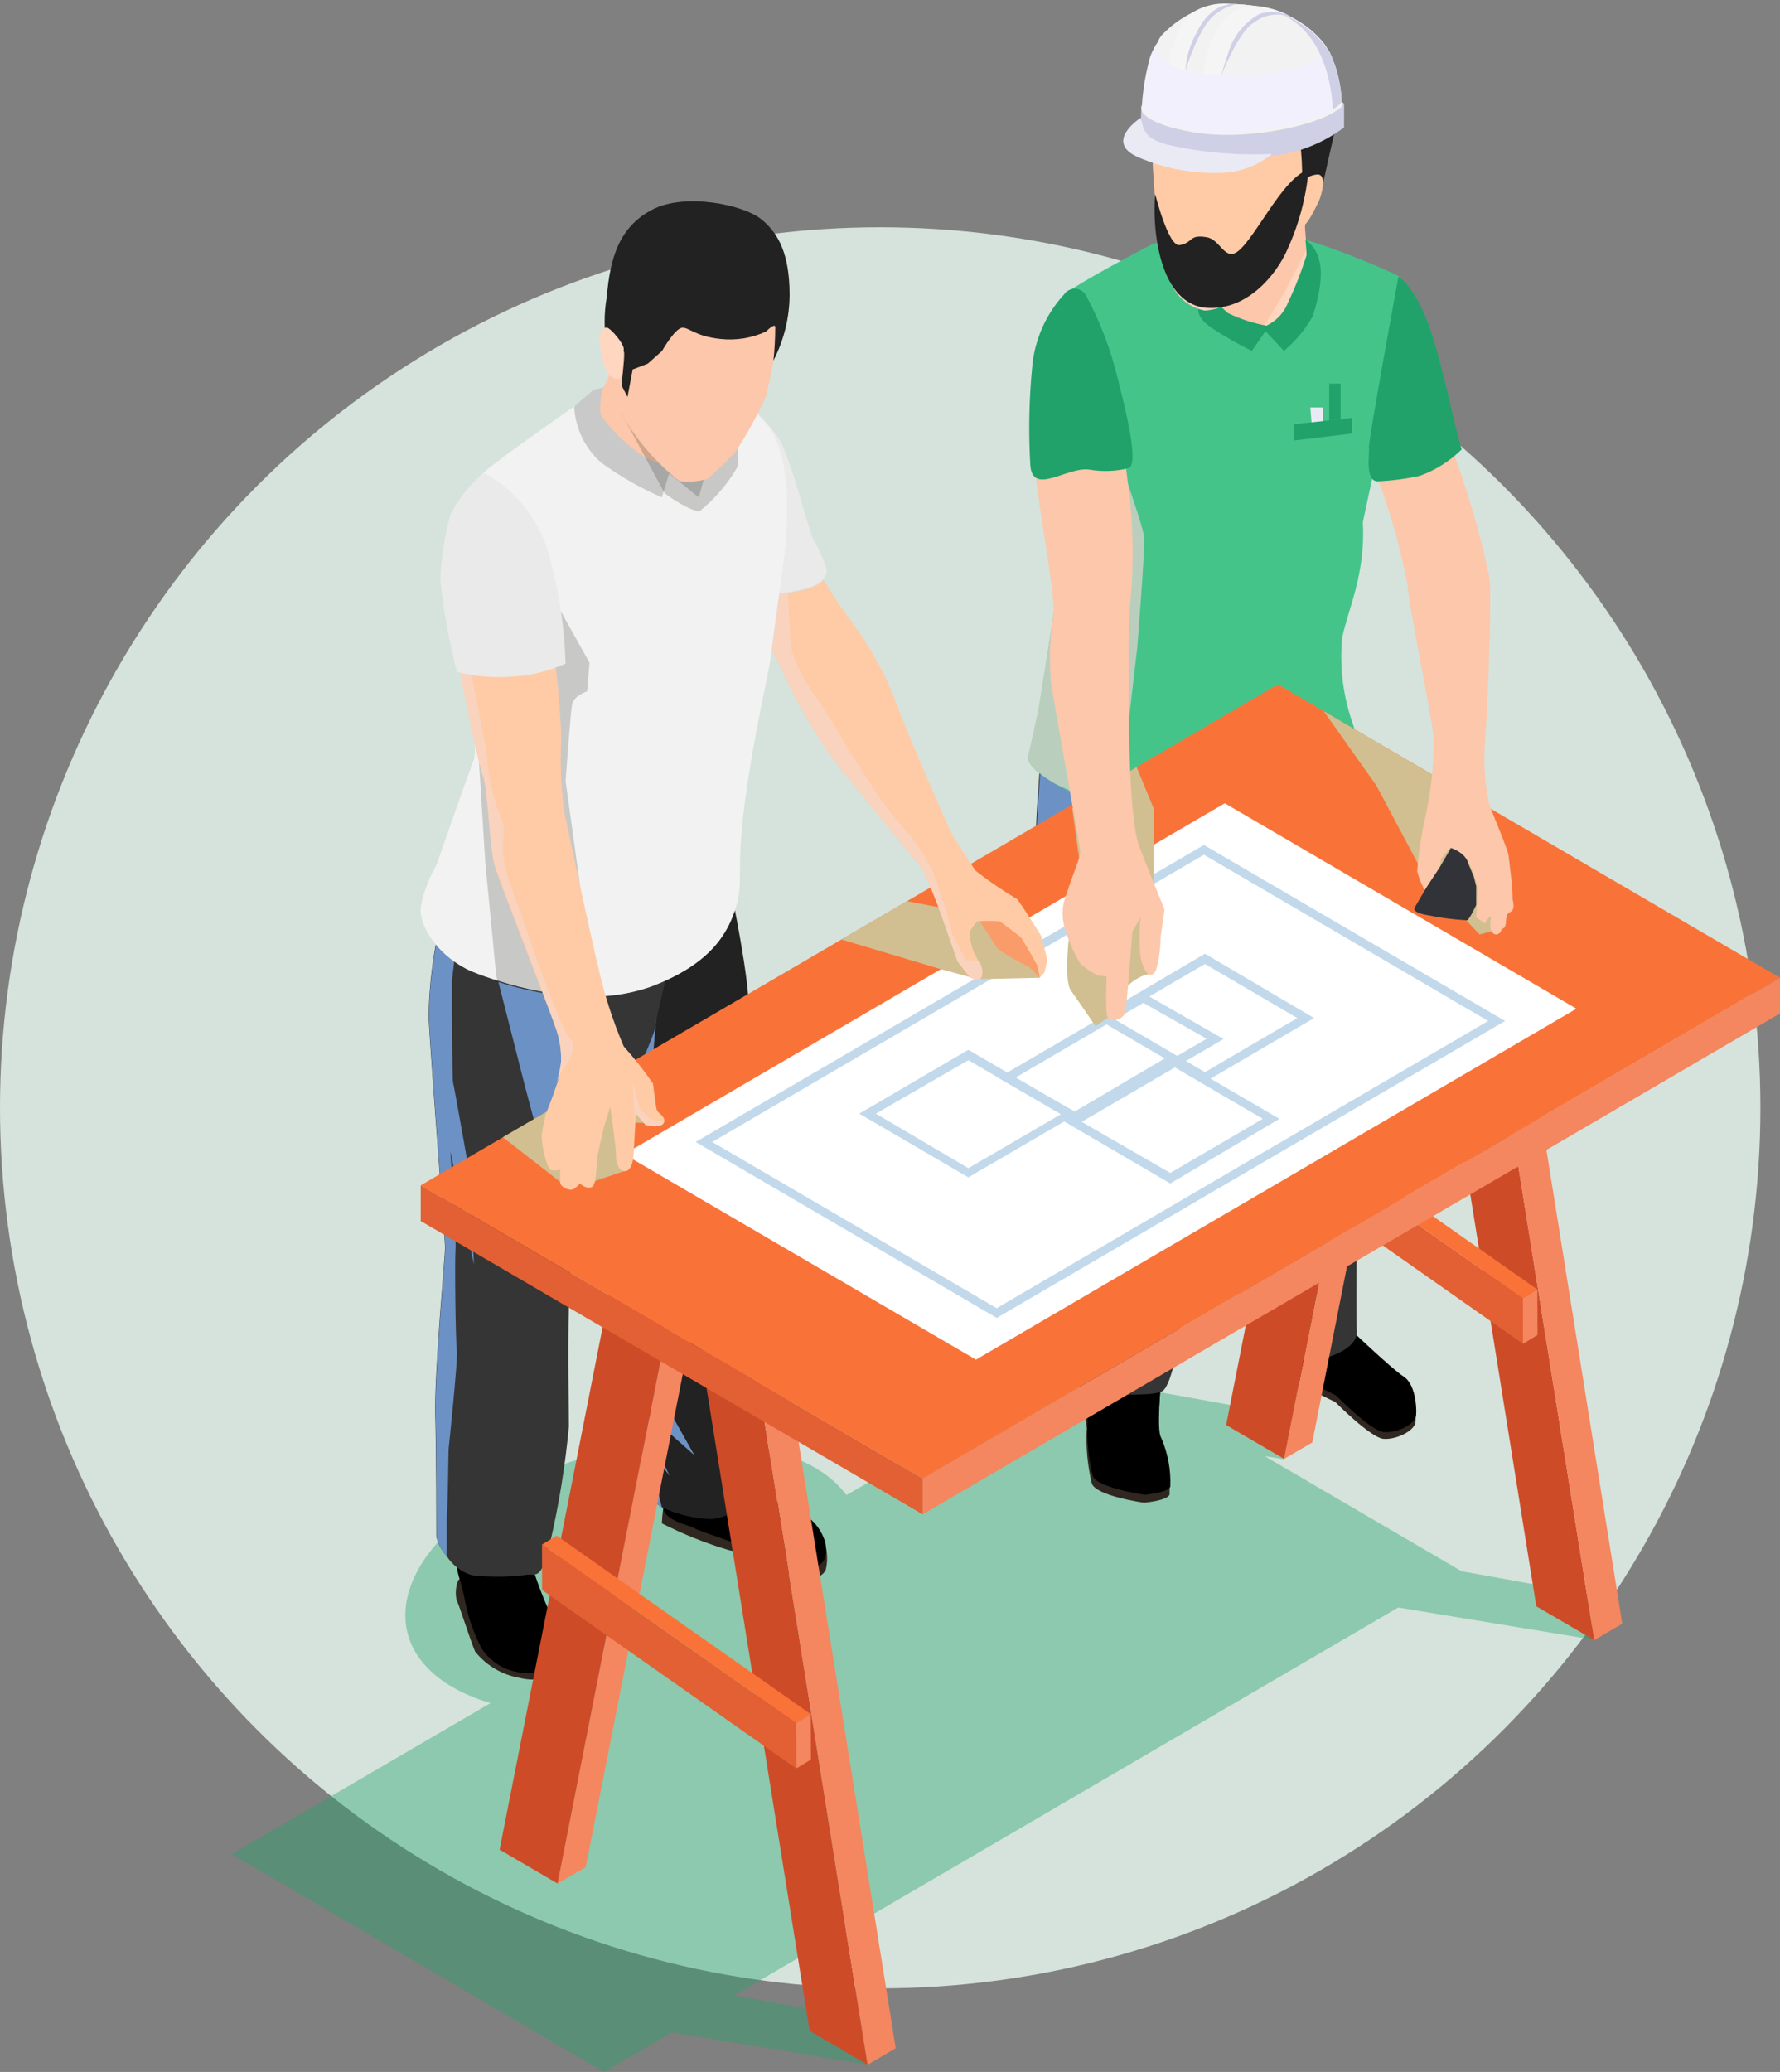 <svg xmlns="http://www.w3.org/2000/svg" width="116.28" height="135.3" viewBox="0 0 116.28 135.3">
  <rect x="0" y="0" width="116.28" height="135.3" fill="#808080" stroke="none"/>
  <g>
    <ellipse cx="57.5" cy="72.341" fill="rgb(213,227,220)" rx="57.5" ry="57.5"/>
    <g>
      <g opacity=".4">
        <path fill="rgb(32,162,106)" fill-rule="evenodd" d="M56.19 131.799l-8.227-1.5 43.379-25.328 12.855 2.121-.485-3.001-8.237-1.49-12.855-7.512 1.285.21-.534-3.011-8.128-1.47-4.123-2.411-15.821 9.223c-.507-.667-1.134-1.23-1.849-1.66-4.855-3.001-14.18-2.311-20.844 1.57-6.665 3.881-8.108 9.493-3.263 12.504.847.505 1.754.898 2.699 1.17l-16.899 9.863L39.459 135.3l4.42-2.581 12.795 2.101-.485-3.021z"/>
      </g>
      <path fill="rgb(234,234,234)" fill-rule="evenodd" d="M53.955 37.001s.316.72-.732 1.23c-.993.349-2.034.542-3.085.57l-3.352-6.532 2.245-5.622c.737.578 1.375 1.274 1.889 2.061.732 1.18 2.047 6.422 2.215 6.512.324.568.599 1.164.821 1.781z"/>
      <path fill="rgb(47,39,32)" fill-rule="evenodd" d="M43.325 98.479c-.047.332-.076.666-.089 1 1.4.709 2.859 1.291 4.361 1.741 1.088.18 3.886 1.761 4.885 1.851.999.09 1.374-.33 1.463-.58.114-.477.114-.974 0-1.45-.129-.52-2.541-1-2.541-1l-8.079-1.56z"/>
      <path fill="rgb(0,0,0)" fill-rule="evenodd" d="M48.408 96.959s3.184 1.46 3.876 1.801c.774.386 1.356 1.077 1.612 1.911.198.83 0 1.46-.702 1.701-.702.24-3.51-.88-3.57-1-.059-.12-4.113-1.43-4.262-1.58-.148-.15-1.978-.46-2.037-1.33-.059-.87 1.483-3.301 1.483-3.301l3.599 1.801z"/>
      <path fill="rgb(34,34,34)" fill-rule="evenodd" d="M48.952 97.889c0 .6-1.978 1.36-2.601 1.31-1.074-.052-2.129-.313-3.105-.77-.239-.127-.445-.309-.603-.53-.692-1-.722-4.061-1.315-6.812-.593-2.751-.89-10.653-1.078-11.183-.188-.53-.643-2.651-.583-7.002.059-4.351 0-10.763.989-12.004.827-.682 1.793-1.17 2.828-1.43 2.027-.71 4.291-1.19 4.291-1.19s1.216 5.732 1.137 7.802c-.079 2.071.198 9.073.277 10.293.067 1.976-.036 3.954-.307 5.912-.247 1.33-.425 8.903-.415 10.443.01 1.54.534 4.561.485 5.162z"/>
      <path fill="rgb(108,145,196)" fill-rule="evenodd" d="M43.74 96.369c-.457-.586-.883-1.198-1.276-1.831 0 .17.564 2.761.574 3.071.052.277.122.551.208.82-.239-.127-.445-.309-.603-.53-.692-1-.722-4.061-1.315-6.812-.593-2.751-.89-10.653-1.078-11.183-.188-.53-.643-2.651-.583-7.002.059-4.351 0-10.763.989-12.004.827-.682 1.793-1.17 2.828-1.43.811 1.56-.583 6.712-.583 6.712s-.574 6.412-.544 6.412c.03 0 1.463 2.131 1.463 2.131s1.216 2.111 1.266 2.251c.049.14-.455 3.411-.455 3.411s0 1.721-.326 1.811c-.326.09-.989-.44-1.236.24-.073 1.111-.01 2.226.188 3.321l1.978 1.24-1.552.38-.356 1.46 1.107.56c-.352.16-.626.455-.761.82-.046.694.004 1.391.148 2.071l1.543 2.741-1.641-1.45-1.434-1.891.307 2.261 1.147 2.421z"/>
      <path fill="rgb(47,39,32)" fill-rule="evenodd" d="M30.461 102.78l-.534.42c-.153.398-.19.832-.109 1.25.198.41.929 2.731 1.216 3.391.725.912 1.756 1.524 2.897 1.721.888.23 1.829.109 2.63-.34.316-.29.257-1.18.257-1.18l-3.471-2.701-2.887-2.561z"/>
      <path fill="rgb(0,0,0)" fill-rule="evenodd" d="M34.574 101.63c.352 1.253.799 2.477 1.335 3.661.692 1.34 1.117 2.651.791 3.231-.326.58-1.523.78-2.66.7-1.037-.112-1.973-.679-2.561-1.55-.518-.979-.888-2.031-1.098-3.121-.21-1.09-.366-1.36-.504-2.001-.088-.73-.124-1.465-.109-2.201l4.806 1.28z"/>
      <path fill="rgb(53,53,53)" fill-rule="evenodd" d="M43.82 61.778c-.158 1.891-.989 4.661-.989 5.172 0 .51-1.572 3.871-1.81 4.451-.109.28-.643 1.51-1.285 3.001-.702 1.701-1.523 3.781-1.978 5.332-.401 1.816-.6 3.671-.593 5.532-.089 3.171 0 6.552 0 7.872-.242 2.6-.661 5.181-1.256 7.722-.595 2.542-.929 1.821-1.681 2.001-1.133.131-2.278.131-3.411 0-.684-.209-1.27-.66-1.651-1.27-.325-.351-.554-.782-.663-1.25 0-.47 0-5.272-.069-8.002-.069-2.731.653-10.463.643-10.883-.01-.42-.92-12.004-1.078-15.004.032-2.498.395-4.981 1.078-7.382h.069l.92.06c3.322.23 13.873 1.05 13.754 2.651z"/>
      <path fill="rgb(108,145,196)" fill-rule="evenodd" d="M29.185 99.159v2.451c-.325-.351-.554-.782-.663-1.25 0-.47 0-5.272-.069-8.002-.069-2.731.653-10.463.643-10.883-.01-.42-.92-12.004-1.078-15.004.032-2.498.395-4.981 1.078-7.382h.079l.989-.44-.059.5-.583 4.891s0 6.382.079 6.672c.079.29 1.009 5.572 1.009 5.572l.356 6.312-1.543-7.392s.396 5.712.336 6.362c-.059.65 0 6.192.089 6.622.089.43-.544 6.462-.544 6.462s-.049 3.641-.119 4.511z"/>
      <path fill="rgb(242,242,242)" fill-rule="evenodd" d="M51.315 35.511c-.129 1.49-.801 5.802-.91 7.002-.109 1.2-.989 4.531-1.681 9.393-.692 4.861-.129 5.572-.623 7.252-.494 1.68-1.592 3.801-5.656 5.302-1.46.495-3.002.695-4.539.59-1.818-.102-3.616-.438-5.349-1-.597-.176-1.184-.383-1.76-.62-2.027-.88-3.52-2.891-3.293-4.301.189-.915.523-1.793.989-2.601.138-.41 2.225-6.342 2.492-7.002.124-1.244.124-2.497 0-3.741 0-.27-1.918-10.673-1.266-12.414.636-1.313 1.605-2.431 2.808-3.241.465-.43 4.727-3.411 4.994-3.601l3.144-2.051 5.933 1.15c1.499.223 2.835 1.077 3.678 2.351 1.454 2.161 1.167 6.052 1.038 7.532z"/>
      <path fill="rgb(108,145,196)" fill-rule="evenodd" d="M39.34 71.211c-.297.54-3.856 4.181-3.856 4.181l-1.157-4.331-1.77-6.942c1.734.562 3.532.899 5.349 1 1.818.102 1.721 5.562 1.434 6.092z"/>
      <g opacity=".2">
        <path fill="rgb(29,29,27)" fill-rule="evenodd" d="M37.372 46.004c-.109.59-.425 5.001-.425 5.001l.989 7.122-.069 7.002c-1.818-.102-3.616-.438-5.349-1l-.099-.39-.712-7.372-.415-6.572 2.077-4.521s2.077-5.452 3.283-5.322l1.859 3.321-.158 1.871s-.87.28-.979.86z"/>
      </g>
      <path fill="rgb(252,199,170)" fill-rule="evenodd" d="M30.807 43.333l-.237-.47.237.47z"/>
      <path fill="rgb(252,199,170)" fill-rule="evenodd" d="M39.973 24.077c-.133.379-.295.747-.485 1.1-.247.4-.989 1.06-1.098 1.23-.109.17.821 1.61.989 2.001.941.959 2.038 1.747 3.243 2.331.749.402 1.662.315 2.324-.22.692-.52.9-3.001.9-3.001s-4.519-4.091-5.874-3.441z"/>
      <path fill="rgb(201,201,201)" fill-rule="evenodd" d="M43.711 30.919l-.475 1.56c-1.395-.607-2.721-1.365-3.955-2.261-1.061-.928-1.701-2.254-1.77-3.671l1.246-1.08.663-.17c-.185.556-.249 1.147-.188 1.731.188.55 2.966 3.651 4.707 3.311 1.021-.179 1.964-.672 2.699-1.41l-.989 3.551-1.938-1.56z"/>
      <g opacity=".2">
        <path fill="rgb(29,29,27)" fill-rule="evenodd" d="M40.665 27.118s1.177 2.151 1.404 2.591c.227.44 1.256 2.331 1.325 2.461.069.13 1.879 1.34 2.334 1.19.987-.798 1.818-1.775 2.452-2.881.051-.973.051-1.948 0-2.921-.051-.973-.692-1.14-1.107-1.23-.415-.09-6.388-.29-6.408.79z"/>
      </g>
      <path fill="rgb(252,199,170)" fill-rule="evenodd" d="M51.077 20.876s-.91 4.551-1.038 5.001c-.566 1.25-1.227 2.454-1.978 3.601-.571.643-1.189 1.242-1.849 1.791-.599.183-1.23.231-1.849.14-1.443-1.151-2.672-2.554-3.629-4.141-.697-1.753-.945-3.656-.722-5.532.188-.9.653-4.581 1.592-4.781.939-.2 9.384.31 9.473 3.921z"/>
      <path fill="rgb(34,34,34)" fill-rule="evenodd" d="M50.049 21.646c-.928.429-1.952.598-2.966.49-1.73-.18-2.077-.79-2.541-.73-.465.06-1.295 1.51-1.295 1.51l-.929.83-.989.38-.336 1.791-.396-.76s.208-1.721.178-2.121c-.116-.455-.34-.874-.653-1.22-.129-.08-.485.82-.485.82-.185-1.072-.185-2.169 0-3.241.218-2.571.821-4.581 2.966-5.702 2.146-1.12 5.933-.33 7.11.61 1.177.94 1.849 2.331 1.869 4.871.004 1.522-.359 3.023-1.058 4.371.08-.737.119-1.479.119-2.221-.069-.22-.593.32-.593.32z"/>
      <path fill="rgb(255,214,191)" fill-rule="evenodd" d="M40.398 24.757c-.317-.022-.604-.197-.771-.47-.287-.723-.444-1.492-.465-2.271.069-.43.247-.64.485-.62.237.02 1.157 1.09 1.098 1.43-.059.34 0 1.921-.346 1.931z"/>
      <path fill="rgb(47,39,32)" fill-rule="evenodd" d="M88.119 87.196s2.779 2.651 3.53 3.141c.752.49.87 1.921.821 2.511-.049.59-1.266 1.18-2.096 1.11-.831-.07-3.144-2.401-3.144-2.401-1.463-.697-2.871-1.506-4.212-2.421-.989-.86.237-2.841.237-2.841l4.865.9z"/>
      <path fill="rgb(0,0,0)" fill-rule="evenodd" d="M88.158 86.756s2.779 2.651 3.53 3.131c.752.48.87 1.931.821 2.521-.049.59-1.226 1.18-2.096 1.11-.87-.07-3.144-2.401-3.144-2.401-1.465-.697-2.873-1.51-4.212-2.431-.989-.85.237-2.841.237-2.841l4.865.91z"/>
      <path fill="rgb(53,53,53)" fill-rule="evenodd" d="M86.734 88.626c-1.096.148-2.21.003-3.233-.42-.421-.289-.809-.624-1.157-1-.672-.68-1.266-1.41-1.266-1.41s-.494-7.822-.405-8.793c.089-.97-.603-12.004-1.137-13.224-.657-1.644-1.176-3.34-1.552-5.072 0-.12-.119-.95-.227-2.081-.297-3.001-.574-8.282 1.355-8.623 2.79-.276 5.597-.329 8.395-.16 1.108 2.048 1.766 4.313 1.928 6.642.227 3.791-.613 14.794-.672 17.795-.059 3.001-.227 13.524-.129 14.604.099 1.08-1.523 1.63-1.899 1.741z"/>
      <path fill="rgb(108,145,196)" fill-rule="evenodd" d="M81.849 84.195c.334.964.501 1.979.494 3.001-.672-.68-1.266-1.41-1.266-1.41s-.494-7.822-.405-8.793c.089-.97-.603-12.004-1.137-13.224-.657-1.644-1.176-3.34-1.552-5.072 0-.12-.119-.95-.227-2.081.743.205 1.463.49 2.146.85.111 2.265.342 4.522.692 6.762.54 3.108.87 6.249.989 9.403-.008 1.118.098 2.235.316 3.331.218 1.096-.554 0-.405.39.32 1.51.716 3.002 1.187 4.471.326.5 1.404 3.521 1.404 3.521l-2.096-2.861s-.593 1.02-.138 1.711z"/>
      <path fill="rgb(47,39,32)" fill-rule="evenodd" d="M75.808 90.747s-.307 3.181 0 3.631c.44 1.017.643 2.122.593 3.231-.208.4-1.671.52-1.671.52s-3.204-.45-3.411-1.28c-.265-1.106-.379-2.244-.336-3.381.129-.65-.742-2.611-.524-3.571.218-.96 5.349.85 5.349.85z"/>
      <path fill="rgb(0,0,0)" fill-rule="evenodd" d="M75.847 90.227s-.307 3.191 0 3.641c.444 1.012.651 2.115.603 3.221-.208.4-1.661.52-1.661.52s-3.214-.45-3.411-1.27c-.27-1.105-.383-2.244-.336-3.381.119-.65-.752-2.611-.534-3.571.218-.96 5.34.84 5.34.84z"/>
      <path fill="rgb(53,53,53)" fill-rule="evenodd" d="M77.36 71.521l-.316 15.765s-.455 3.081-1.088 3.541c-.633.46-5.073.12-5.073.12s-.129-.17-.316-.46c-.514-.8-1.503-2.481-1.404-3.641.129-1.58.188-8.783.168-9.073-.02-.29-.544-11.073-1.394-15.114-.85-4.041.089-13.624.089-13.624l4.667-.24 7.624-.38s0 6.472-.158 7.902c-.158 1.43-1.226 3.061-1.859 5.702-.511 3.144-.825 6.318-.939 9.503z"/>
      <path fill="rgb(108,145,196)" fill-rule="evenodd" d="M75.462 62.459c-.297.82-.989 2.431-.989 2.431l-.593 2.651-1.335-.48c.091 1.576.074 3.157-.049 4.731-.218.68-.593 4.651-.593 4.651l.237 3.701-1.335-1.09-.109 3.521-.742-1.08v5.832l.663 3.191c-.514-.8-1.503-2.481-1.404-3.641.129-1.58.188-8.783.168-9.073-.02-.29-.544-11.073-1.394-15.114s.089-13.624.089-13.624l4.667-.24c.059 1.731.119 4.001.119 4.631 0 1 1.978 4.831 1.978 4.831s.959 3.361.623 4.171z"/>
      <path fill="rgb(69,196,138)" fill-rule="evenodd" d="M90.867 25.988c-.593 2.181-1.839 8.122-1.839 8.122.198 3.351-.989 5.742-1.345 7.522-.172 1.771.02 3.559.564 5.252.246.685.428 1.391.544 2.111-1.375 1.332-2.857 2.546-4.43 3.631-3.838 1.559-8.112 1.623-11.994.18-1.177-.442-2.318-.977-3.411-1.6-1.829-1.07-1.8-1.68-1.8-1.68s.663-2.941.732-3.371c.069-.43.89-5.562.989-6.362.099-.8 3.372-5.472 2.591-9.273l-.465-2.201c-.821-3.781-1.869-8.543-1.394-9.113.475-.57 5.705-3.281 5.705-3.281l1.414-.39c2.383-.325 4.794-.382 7.189-.17 1.691.15 6.625 2.201 7.505 2.701.88.5.049 5.732-.554 7.922z"/>
      <path fill="rgb(186,206,189)" fill-rule="evenodd" d="M74.295 42.273l-.633 5.452-1.315 5.061-3.411-1.6c-1.829-1.07-1.8-1.68-1.8-1.68s.663-2.941.732-3.371c.069-.43.89-5.562.989-6.362.099-.8 3.372-5.472 2.591-9.273l-.465-2.201c.653-.8 1.068-1.29 1.068-1.29s2.66 7.242 2.699 8.122c.04.88-.455 7.142-.455 7.142z"/>
      <path fill="rgb(252,199,170)" fill-rule="evenodd" d="M85.913 9.493s-.692 4.871-.663 5.392c.105 1.087.138 2.18.099 3.271-.415 1.159-.994 2.251-1.721 3.241l-.91.11c-.751-.186-1.488-.427-2.205-.72-.849-.23-1.475-.958-1.582-1.841-.336-1.47.801-5.612.84-6.142.04-.53 6.141-3.311 6.141-3.311z"/>
      <path fill="rgb(255,214,191)" fill-rule="evenodd" d="M85.35 16.265s-1.246 2.511-1.73 3.311c-.485.8-1.167 1.901-1.167 1.901.488-.285.945-.62 1.365-1.0.277-.32 1.394-1.731 1.394-1.731l.158-.56-.02-1.921z"/>
      <path fill="rgb(32,162,106)" fill-rule="evenodd" d="M85.35 16.675c-.337 1.068-.747 2.111-1.226 3.121-.262.652-.761 1.178-1.394 1.47-.87-.159-1.714-.435-2.512-.82-.645-.545-1.162-1.228-1.513-2.001-.204.484-.35.991-.435 1.51.059.23-.247.72.989 1.53 1.236.81 2.521 1.43 2.521 1.43l.89-1.29 1.206 1.29c.753-.635 1.389-1.401 1.879-2.261 1.048-3.261.356-4.371-.475-5.001.069.48.069 1.02.069 1.02z"/>
      <path fill="rgb(250,211,190)" fill-rule="evenodd" d="M84.064 14.124c-.3 1.323-.669 2.628-1.107 3.911-.366.74-3.065 2.261-4.272 2.241-.899-.173-1.669-.756-2.086-1.58-.387-.937-.688-1.908-.9-2.901l1.068-.29 5.102.11 2.195-1.49z"/>
      <path fill="rgb(34,34,34)" fill-rule="evenodd" d="M84.262 12.964l-.346.57h-.593l-.455-1.27c-.311-.592-.499-1.242-.554-1.911.059-.69-.989-2.131-1.137-2.001-1.042.477-2.213.583-3.322.3-.802-.163-1.495-.67-1.899-1.39-.403-.72-.475.28-.514.63-.04.35-.079 1-.079 1-.116-1.029-.139-2.067-.069-3.101.398-2.035 1.825-3.707 3.758-4.401 2.284-.94 5.705.49 7.129 1.66 1.127 1.154 1.603 2.805 1.266 4.391-.227 1-1.127 5.001-1.127 5.001s-.831-1.08-1.058-1c-.521.351-.881.899-.999 1.52z"/>
      <path fill="rgb(255,203,166)" fill-rule="evenodd" d="M86.052 11.393c-.375.032-.725.199-.989.47.034-1.839-.202-3.673-.702-5.442 0-.07-3.955-2.741-4.766-2.711-.811.03-3.411 2.001-3.955 3.001-.544 1-.336 3.691-.336 4.001 0 .31.129 1.711.158 2.691.22 1.606.581 3.19 1.078 4.731.209.837.888 1.47 1.73 1.61.87.22 4.351-1.67 4.717-2.001.604-1.096 1.11-2.244 1.513-3.431v-.08c.109.21.356.55.643.49.287-.06.821-1.21.989-1.54.168-.33.613-1.801-.079-1.791z"/>
      <path fill="rgb(242,240,252)" fill-rule="evenodd" d="M87.555 8.262v.08c-.924.603-1.921 1.084-2.966 1.43-2.081.606-4.269.74-6.408.39-3.322-.44-3.599-1.58-3.599-1.58-.07-1.457.07-2.916.415-4.331.119-.638.398-1.234.811-1.731l.069-.11c.916-1.02 2.104-1.75 3.421-2.101 1.278-.123 2.568-.012 3.807.33 1.372.374 2.586 1.188 3.461 2.321.108.14.207.287.297.44.71 1.513.951 3.207.692 4.861z"/>
      <path fill="rgb(242,242,242)" fill-rule="evenodd" d="M78.636 4.821c-3.629-.44-3.105-2.001-2.868-2.351l.069-.11c.933-1.009 2.135-1.721 3.461-2.051C83.066 0 85.429 1.38 86.596 2.981c.732 1.21-4.212 2.281-7.96 1.841z"/>
      <path fill="rgb(207,207,230)" fill-rule="evenodd" d="M79.783 4.911s1.147-2.881 2.086-3.401c.785-.64 1.874-.739 2.759-.25-.634-.401-1.368-.61-2.116-.6-1.759.625-2.88 2.372-2.729 4.251z"/>
      <path fill="rgb(207,207,230)" fill-rule="evenodd" d="M87.555 8.262h-.475s.435-6.222-3.955-7.552c1.372.374 2.586 1.188 3.461 2.321.108.14.207.287.297.44.689 1.494.923 3.162.672 4.791z"/>
      <path fill="rgb(242,242,242)" fill-rule="evenodd" d="M74.552 7.122v-.25s.346 1.25 3.669 1.701c3.322.45 7.851-.7 8.761-1.39.643-.36.643-.53.643-.53l.158.1-.682 1.23-7.772 1.64-3.728-.9-.88-1.11-.168-.49z"/>
      <path fill="rgb(207,207,230)" fill-rule="evenodd" d="M74.552 7.122s0 .94 3.431 1.52c3.431.58 8.355-.44 9.671-1.68l.148-.21v1.57c-1.417 1.064-3.097 1.712-4.855 1.871-2.247.349-4.541.237-6.744-.33-.831-.178-1.485-.825-1.681-1.66l.03-1.08z"/>
      <path fill="rgb(234,234,245)" fill-rule="evenodd" d="M74.522 7.692s-2.452 1.57-.178 2.571c1.853.796 3.865 1.139 5.874 1 1.054-.116 2.053-.537 2.877-1.21-2.257.108-4.518-.087-6.724-.58-1.473-.39-1.641-.79-1.849-1.781z"/>
      <path fill="rgb(245,245,245)" fill-rule="evenodd" d="M80.218 3.531c.309-1.129 1.064-2.08 2.086-2.631.696-.206 1.441-.128 2.076.211-.757-.43-1.602-.681-2.471-.731-.733.008-1.429.327-1.918.88-.781 1.03-1.251 2.267-1.355 3.561l1.147.09s.158-.59.435-1.38zm4.41-2.271c-.08-.054-.163-.104-.248-.149.084.048.166.097.248.149z"/>
      <path fill="rgb(207,207,230)" fill-rule="evenodd" d="M77.439 4.601s.929-3.001 1.978-3.681c.414-.323.893-.548 1.404-.66h-.415s-1.839.3-2.166.9c-.326.6-1.127 2.531-.801 3.441z"/>
      <path fill="rgb(245,245,245)" fill-rule="evenodd" d="M80.406.26s-1.335 0-2.205 1.821c-.447.768-.708 1.631-.761 2.521-.371-.102-.732-.24-1.078-.41.115-1.256.645-2.436 1.503-3.351.758-.478 1.654-.683 2.541-.58z"/>
      <path fill="rgb(244,134,96)" fill-rule="evenodd" d="M93.962 52.446l-1.839 1.07-8.237 41.752 1.839-1.07 8.237-41.752z"/>
      <path fill="rgb(206,75,40)" fill-rule="evenodd" d="M92.123 53.516l3.787 2.211 8.237 51.375-3.787-2.211-8.237-51.375z"/>
      <path fill="rgb(244,134,96)" fill-rule="evenodd" d="M97.75 54.656L95.91 55.727l8.237 51.375 1.829-1.07-8.227-51.375z"/>
      <path fill="rgb(206,75,40)" fill-rule="evenodd" d="M92.123 53.516l-3.787-2.211-8.237 41.752 3.787 2.211 8.237-41.752z"/>
      <path fill="rgb(226,96,51)" fill-rule="evenodd" d="M82.888 76.103l-.01-2.961 16.602 11.643.01 2.971-16.602-11.653z"/>
      <path fill="rgb(249,115,57)" fill-rule="evenodd" d="M83.827 72.551l-.949.59 16.602 11.643.949-.58L83.827 72.551z"/>
      <path fill="rgb(244,134,96)" fill-rule="evenodd" d="M100.439 87.176l-.949.58-.01-2.971.949-.58.01 2.971z"/>
      <path fill="rgb(244,134,96)" fill-rule="evenodd" d="M60.273 98.889v-2.331L116.28 63.849v2.331L60.273 98.889z"/>
      <path fill="rgb(244,134,96)" fill-rule="evenodd" d="M46.489 80.164l-1.839 1.08-8.227 41.752 1.839-1.07 8.227-41.762z"/>
      <path fill="rgb(206,75,40)" fill-rule="evenodd" d="M44.65 81.244l3.787 2.211 8.237 51.375-3.787-2.221-8.237-51.365z"/>
      <path fill="rgb(244,134,96)" fill-rule="evenodd" d="M50.277 82.374l-1.839 1.08 8.237 51.375 1.839-1.08-8.237-51.375z"/>
      <path fill="rgb(206,75,40)" fill-rule="evenodd" d="M44.65 81.244l-3.777-2.211-8.237 41.752 3.787 2.211 8.227-41.752z"/>
      <path fill="rgb(226,96,51)" fill-rule="evenodd" d="M35.415 103.831l-.01-2.971 16.602 11.653.01 2.971-16.602-11.653z"/>
      <path fill="rgb(249,115,57)" fill-rule="evenodd" d="M36.364 100.28l-.959.58 16.602 11.653.949-.58L36.364 100.28z"/>
      <path fill="rgb(244,134,96)" fill-rule="evenodd" d="M52.976 114.904l-.959.58-.01-2.971.949-.58.02 2.971z"/>
      <path fill="rgb(249,115,57)" fill-rule="evenodd" d="M60.273 96.559L27.484 77.403l55.997-32.71L116.28 63.849 60.273 96.559z"/>
      <path fill="rgb(255,255,255)" fill-rule="evenodd" d="M63.754 88.786L40.774 75.372l39.236-22.917L102.98 65.87l-39.226 22.917z"/>
      <path fill="rgb(194,217,235)" fill-rule="evenodd" d="M65.208 70.381l5.241 3.001 9.483-5.532-5.241-3.001-9.483 5.532zm5.241 2.341l-4.133-2.341 8.375-4.891 4.133 2.341-8.375 4.891z"/>
      <path fill="rgb(194,217,235)" fill-rule="evenodd" d="M56.13 72.722l7.129 4.161 7.139-4.161-7.139-4.171-7.129 4.171zm7.129 3.561l-6.042-3.561 6.042-3.491 6.042 3.531-6.042 3.521z"/>
      <path fill="rgb(194,217,235)" fill-rule="evenodd" d="M69.311 73.112l7.139 4.171 7.129-4.221-7.129-4.161-7.139 4.211zm7.139 3.481l-6.042-3.481 6.042-3.581 6.042 3.531-6.042 3.531z"/>
      <path fill="rgb(194,217,235)" fill-rule="evenodd" d="M71.576 66.48l7.139 4.171 7.129-4.171-7.129-4.201-7.139 4.201zm7.139 3.531l-6.042-3.531 6.042-3.531 6.032 3.531-6.032 3.531z"/>
      <path fill="rgb(194,217,235)" fill-rule="evenodd" d="M64.98 85.985l.129.08L98.323 66.67 78.784 55.256l-.138-.08-33.204 19.396 19.539 11.413zm.129-.56L46.529 74.572l32.117-18.756L97.216 66.67 65.109 85.425z"/>
      <path fill="rgb(226,96,51)" fill-rule="evenodd" d="M27.484 79.734V77.403l32.789 19.156v2.331l-32.789-19.156z"/>
      <path fill="rgb(209,191,145)" fill-rule="evenodd" d="M43.335 73.352l-1.859-.04-.663 3.151-1.948.66-2.314.02-3.698-2.881 8.454-4.941 2.027 4.031z"/>
      <path fill="rgb(255,203,166)" fill-rule="evenodd" d="M43.394 73.192c-.003.061-.024.12-.059.17-.237.34-1.157.1-1.157.1l-.672-.78v.64c-.049.71-.099 1.801-.109 2.001-.01.2-.079 1.13-.564 1.16-.465 0-.623-.75-.593-1.08.03-.33-.376-3.121-.376-3.121L39.459 73.552l-.316 1.4-.168.81c.005.449-.028.897-.099 1.34-.022.12-.065.236-.129.34-.267.3-.761-.07-.761-.07l-.099-.09c-.1.112-.209.216-.326.31-.077.059-.17.094-.267.1-.218 0-.732-.2-.702-.53.01-.16.01-.32 0-.48v-.32c-.163.066-.341.087-.514.06-.102-.013-.192-.077-.237-.17-.256-.638-.409-1.313-.455-2.001 0-.44.227-1.22.227-1.29v-.1c.014-.044.03-.088.049-.13.138-.36.405-1.0.613-1.64.198-.515.331-1.052.396-1.6.027-.872-.125-1.741-.445-2.551-.356-1.08-3.589-9.293-3.906-10.373-.316-1.08-.455-5.051-.742-5.772-.287-.72-1.177-5.152-1.503-6.762-.079-.34-.119-.55-.119-.55l.633-.46c.628-.504 1.289-.966 1.978-1.38.218 0 3.698 1.5 3.698 1.5s.396 3.511.396 5.112c-.07 1.529-.013 3.062.168 4.581.237 1.25 1.889 8.843 2.225 10.203.396 1.814.962 3.586 1.691 5.292.687.764 1.325 1.573 1.908 2.421.049.28.188 1.6.267 1.771.079.17.494.35.475.67z"/>
      <path fill="rgb(250,211,190)" fill-rule="evenodd" d="M43.394 73.192c-.009.057-.029.111-.059.16-.237.35-1.157.11-1.157.11l-.672-.78v.63l-.119-1.36-.049-1.34.405 1.67c.19.255.402.493.633.71.304.189.666.26 1.018.2z"/>
      <path fill="rgb(250,211,190)" fill-rule="evenodd" d="M36.323 70.746c.14-.364.312-.714.516-1.046.316-.36.9-1.5.445-1.831-.801-.86-2.452-5.992-3.767-9.593-.786-2.151-.696-2.932-.627-3.531.046-.404.083-.726-.164-1.33-.506-1.257-.813-2.587-.91-3.941-.218-1.69-1.206-6.252-1.206-6.252l-.554.65c.326 1.61 1.216 6.042 1.503 6.762.287.72.425 4.691.742 5.772.316 1.08 3.55 9.293 3.906 10.373.32.81.472 1.679.445 2.551-.057.483-.167.958-.328 1.416z"/>
      <path fill="rgb(234,234,234)" fill-rule="evenodd" d="M36.947 43.333c-1.096.494-2.272.782-3.471.85-1.218.093-2.443-.011-3.629-.31-.511-1.97-.875-3.976-1.088-6.002.049-1.446.275-2.881.672-4.271.53-1.05 1.271-1.977 2.175-2.721 1.91 1.014 3.369 2.723 4.084 4.781.754 2.49 1.176 5.07 1.256 7.672z"/>
      <path fill="rgb(209,191,145)" fill-rule="evenodd" d="M67.927 63.849l-4.064.09-2.403-.65-6.497-1.941 4.282-2.501 6.516 1.24 2.166 3.761z"/>
      <path fill="rgb(250,156,105)" fill-rule="evenodd" d="M68.184 62.729c-.29-.484-.503-1.01-.633-1.56 0-.51-3.402-2.321-3.402-2.321l-.633.58 1.671 2.541c.616.421 1.261.799 1.928 1.13.049-.09.791.75.791.75l.277-1.12z"/>
      <path fill="rgb(255,203,166)" fill-rule="evenodd" d="M68.421 62.679l-.178.8-.316.37-.158-.8s-.989-1.791-1.117-1.881l-1.325-1c-.5-.045-1.003-.045-1.503 0-.167.201-.319.415-.455.64-.135.225.218 1.34.257 1.39.04.05.158.31.307.6.101.194.18.399.237.61 0 .2 0 .6-.307.57-.195-.012-.383-.078-.544-.19l-.771-1-.989-2.831c-.38-1.1-.819-2.179-1.315-3.231-.227-.22-4.054-5.001-5.646-6.902-1.39-1.93-2.583-3.998-3.56-6.172l-.593-1.23c.079-.75.297-2.221.494-3.651l.514-.06c.609-.054 1.206-.202 1.77-.44.216-.091.409-.232.564-.41.583.967 1.217 1.902 1.899 2.801 1.238 1.681 2.236 3.53 2.966 5.492.702 2.001 3.164 7.502 3.382 8.002.218.5 1.503 2.421 1.681 2.691.851.671 1.746 1.283 2.68 1.831.099 0 1.582 2.361 1.612 2.421.03.06.415 1.58.415 1.58z"/>
      <path fill="rgb(250,211,190)" fill-rule="evenodd" d="M64.169 63.369c0 .2 0 .6-.307.57-.195-.012-.383-.078-.544-.19l-.771-1-.989-2.831c-.38-1.1-.819-2.179-1.315-3.231-.227-.22-4.054-5.001-5.646-6.902-1.39-1.93-2.583-3.998-3.56-6.172l-.593-1.23c.079-.75.297-2.221.494-3.651l.514-.06c.059 1.1.178 3.461.297 3.921.299.862.705 1.682 1.206 2.441.465.7 1.721 2.491 1.978 3.071s2.729 4.301 2.729 4.301 1.552 1.951 1.978 2.371c.468.669.894 1.367 1.276 2.091.514 1.364.95 2.756 1.305 4.171l.86 1.64.9.08c.084.196.147.401.188.61z"/>
      <path fill="rgb(209,191,145)" fill-rule="evenodd" d="M93.063 57.217l-3.144-5.912-3.451-4.871 7.782 4.561 3.53 6.052.316 3.591-1.444.38-3.589-3.801z"/>
      <path fill="rgb(209,191,145)" fill-rule="evenodd" d="M75.373 63.549V52.806l-1.127-2.721-4.202 2.721.87 6.272-1.068 1.941s-.356 3.001.099 3.641c.455.64 1.622 2.351 1.622 2.351l.801-.55s.87-2.701 3.006-2.911z"/>
      <path fill="rgb(252,199,170)" fill-rule="evenodd" d="M98.788 59.458c-.119.14-.257.1-.336.3-.043.129-.066.264-.069.4-.005.138-.035.273-.089.4 0 0-.191.156-.198.09-.007.246-.29.478-.524.32-.237-.16-.227-.49-.208-.73.02-.24.069-.38 0-.37-.069.01-.168.13-.257.26l-.119.17-.554-.4s.099-1.63.069-2.001c-.117-.538-.3-1.058-.544-1.55-.271-.477-.708-.834-1.226-1l-.603.74-.109 1.31-.672.73-.168.18c-.274-.438-.478-.918-.603-1.42.081-1.042.227-2.077.435-3.101.439-1.844.658-3.735.653-5.632-.227-1.841-1.721-9.063-1.691-9.823-.442-2.351-1.08-4.66-1.908-6.902-.156-.712-.149-1.451.02-2.161v-.27l1.8-.53s2.363-.63 2.828.49c1.1 2.854 1.967 5.795 2.591 8.793.178 1.931-.208 9.863-.326 11.183-.053 1.216.053 2.433.316 3.621.129.39 1.206 2.901 1.256 3.321.049.42.119 1.0.168 1.44.064.464.094.932.089 1.4.059.23.119.56-.02.74z"/>
      <path fill="rgb(50,51,56)" fill-rule="evenodd" d="M94.783 55.376l-.732 1.26-.89 1.35-.752 1.29s-.218.29.771.47c.877.185 1.766.302 2.66.35.168-.07.593-1.0.593-1v-1.22l-.148-.6-.366-.88s-.089-.66-1.137-1.02z"/>
      <path fill="rgb(252,199,170)" fill-rule="evenodd" d="M75.808 61.278c-.001.676-.09 1.349-.267 2.001-.035.105-.092.201-.168.28-.405.38-.722-.41-.87-1.06-.082-.858-.082-1.723 0-2.581l-.524.9-.158 2.001-.257 3.001c.007.29-.15.558-.404.692-.254.134-.561.11-.792-.062-.058-.121-.086-.255-.079-.39-.069-.75 0-2.301 0-2.301l-.554-.05c-.411-.206-.796-.461-1.147-.76-.462-.757-.818-1.575-1.058-2.431-.195-.724-.139-1.493.158-2.181.336-1.09.85-2.271.88-2.611.03-.34-1.711-9.653-1.918-11.243-.125-1.462-.066-2.934.178-4.381.119-.89-.85-6.462-1.098-8.443-.163-1.104-.068-2.231.277-3.291h.346c.989 0 3.896.2 4.568.66.672.46.633 1.801.92 3.851.204 2.126.204 4.266 0 6.392-.109.89-.109 2.921-.099 7.002.01 4.081.227 7.812.682 9.003.455 1.19 1.651 4.111 1.651 4.111l-.267 1.891z"/>
      <path fill="rgb(32,162,106)" fill-rule="evenodd" d="M95.485 29.349c-.776.766-1.707 1.353-2.729 1.721-.898.198-1.811.318-2.729.36-.918.042-.524-1.931-.603-2.181-.079-.25 1.928-11.183 1.928-11.183s.9.49 1.819 2.741c.92 2.251 1.849 7.102 2.314 8.543z"/>
      <path fill="rgb(32,162,106)" fill-rule="evenodd" d="M69.529 19.206c-1.22 1.32-1.963 3.02-2.106 4.821-.201 2.098-.24 4.208-.119 6.312.122 2.104 2.413.1 3.876.33.838.143 1.696.113 2.521-.09.826-.203-.396-4.681-.702-5.932-.451-1.855-1.136-3.643-2.037-5.322-.131-.267-.39-.445-.683-.469-.293-.025-.578.108-.75.349z"/>
      <path fill="rgb(32,162,106)" fill-rule="evenodd" d="M88.326 27.288l-3.817.41v1.07l3.817-.46v-1.02z"/>
      <path fill="rgb(32,162,106)" fill-rule="evenodd" d="M86.833 27.448v-2.401h.742v2.321l-.742.08z"/>
      <path fill="rgb(234,234,245)" fill-rule="evenodd" d="M86.418 26.608h-.821l.079.97.742-.08v-.89z"/>
      <path fill="rgb(34,34,34)" fill-rule="evenodd" d="M75.462 12.664s.86 3.471 1.602 3.341c.92-.16.574-.72 1.78-.51.88.16 1.137 1.52 1.978.95 1.167-.83 2.966-4.861 4.667-5.372-.167 1.834-.649 3.625-1.424 5.292-.623 1.42-2.482 3.901-5.181 3.741-3.184-.18-3.629-5.242-3.421-7.442z"/>
    </g>
  </g>
</svg>
